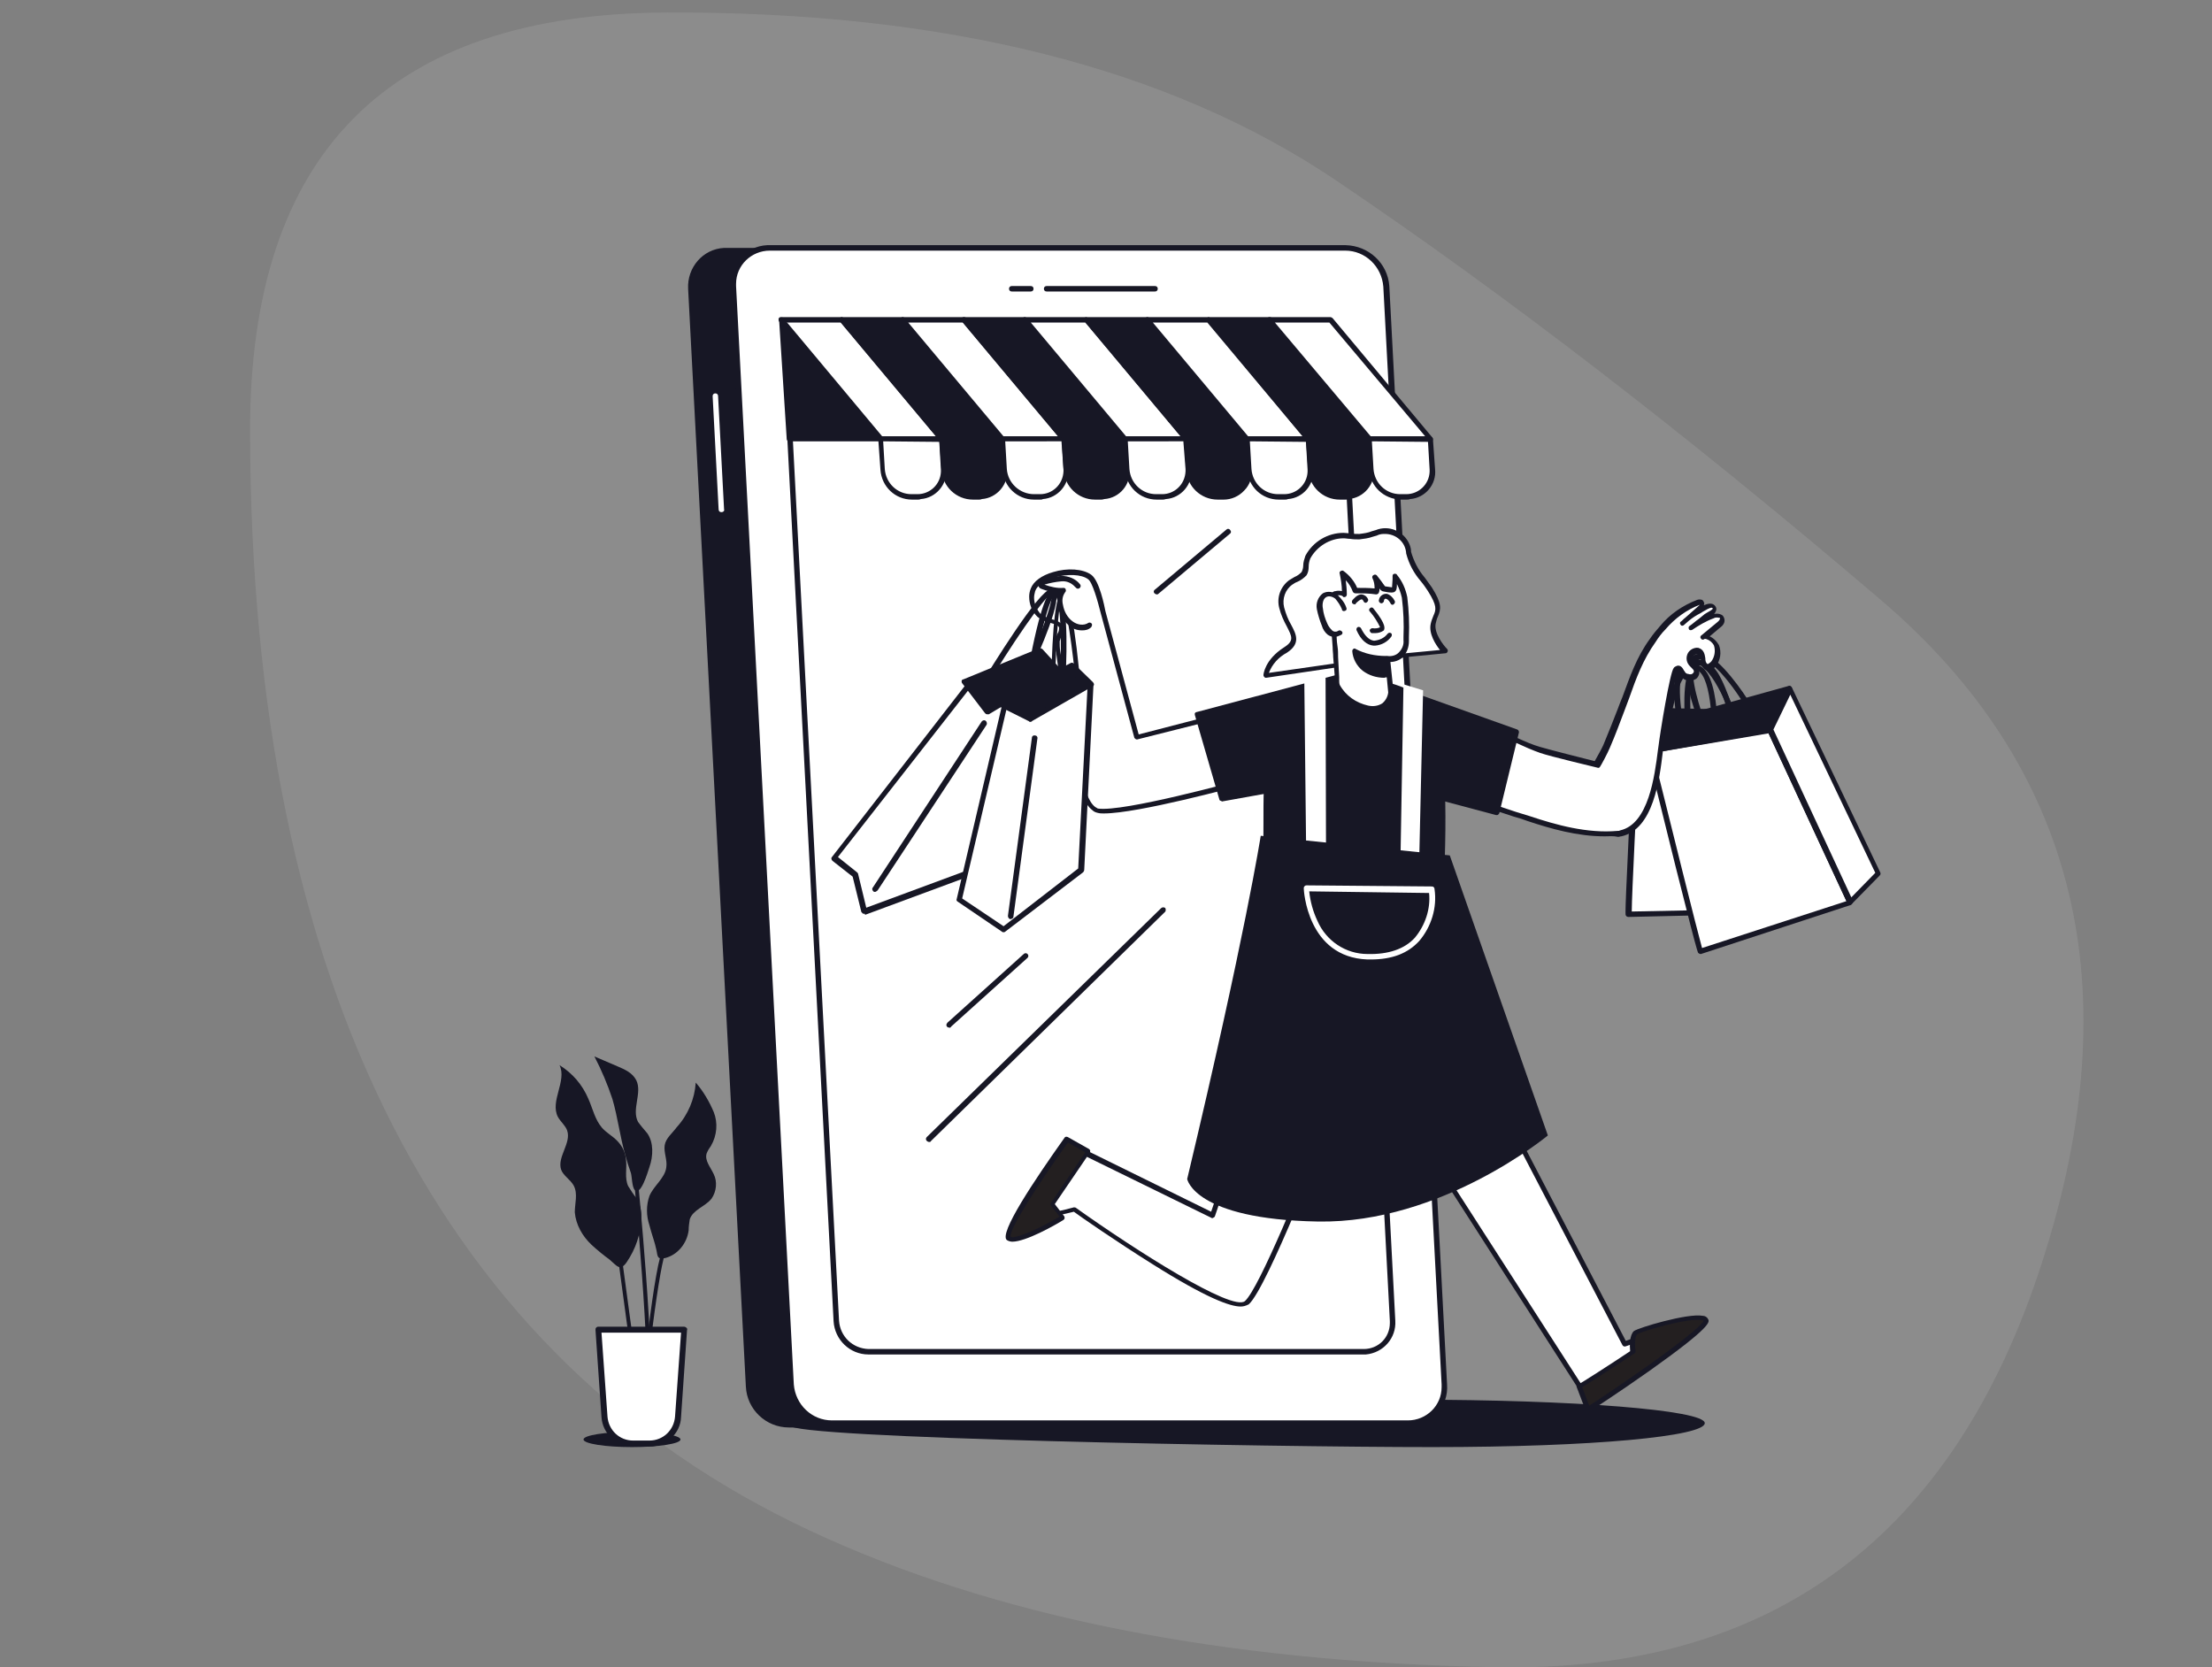 <?xml version="1.0" encoding="utf-8"?>
<!-- Generator: Adobe Illustrator 24.3.0, SVG Export Plug-In . SVG Version: 6.00 Build 0)  -->
<svg version="1.1" id="Layer_1" xmlns="http://www.w3.org/2000/svg" xmlns:xlink="http://www.w3.org/1999/xlink" x="0px" y="0px"
	 viewBox="0 0 406 306" style="enable-background:new 0 0 406 306;" xml:space="preserve">
<rect x="0" y="0" width="406" height="306" fill="#808080" stroke="none"/>
<style type="text/css">
	.st0{opacity:0.1;}
	.st1{clip-path:url(#SVGID_2_);}
	.st2{fill:#FFFFFF;}
	.st3{fill:#171725;}
	.st4{fill:none;}
	.st5{fill:#D1D3D4;}
	.st6{fill:#231F20;}
</style>
<g class="st0">
	<defs>
		<path id="SVGID_1_" class="st0" d="M374.8,231.7c-16.2,50.4-49.6,75.2-100,74.3s-92.5-9.3-126.2-25.1s-59.2-40.5-76.5-74.3
			S46,130.5,45.9,79.3s25.4-76.8,76.5-77s92.1,10.1,122.8,30.8s64,46.3,100,77S391.1,181.3,374.8,231.7z"/>
	</defs>
	<use xlink:href="#SVGID_1_"  style="overflow:visible;fill:#FFFFFF;"/>
	<clipPath id="SVGID_2_">
		<use xlink:href="#SVGID_1_"  style="overflow:visible;"/>
	</clipPath>
	<g class="st1">
		<path class="st2" d="M374.8,231.7c-16.2,50.4-49.6,75.2-100,74.3s-92.5-9.3-126.2-25.1s-59.2-40.5-76.5-74.3S46,130.5,45.9,79.3
			s25.4-76.8,76.5-77s92.1,10.1,122.8,30.8s64,46.3,100,77S391.1,181.3,374.8,231.7z"/>
	</g>
</g>
<g id="_332_online_shopping_flatline">
	<path class="st3" d="M312.9,261.2c0,2.4-20.3,4.4-50,4.4s-118-1.6-118-4c0-2.4,84.6-4.7,114.3-4.7
		C288.8,256.9,312.9,258.8,312.9,261.2z"/>
	<path class="st3" d="M144.8,261.6h105.7c3.7,0,6.7-2.9,6.7-6.6c0-0.2,0-0.3,0-0.5L246.6,52.9c-0.2-4-3.5-7.1-7.5-7.1H133.5
		c-3.7,0-6.7,2.9-6.7,6.6c0,0.2,0,0.3,0,0.5l10.6,201.6C137.6,258.5,140.9,261.6,144.8,261.6z"/>
	<path class="st3" d="M250.5,262H144.8c-4.2,0-7.7-3.3-7.9-7.5L126.3,53c-0.2-3.9,2.7-7.3,6.6-7.5c0.2,0,0.3,0,0.5,0h105.7
		c4.2,0,7.7,3.3,7.9,7.5l10.6,201.6c0.3,3.9-2.7,7.3-6.6,7.5C250.9,262.1,250.7,262.1,250.5,262L250.5,262z M133.5,46.3
		c-3.4,0-6.3,2.7-6.3,6.2c0,0.2,0,0.3,0,0.5l10.6,201.6c0.2,3.7,3.3,6.6,7,6.7h105.7c1.7,0,3.4-0.7,4.6-1.9c1.2-1.3,1.8-3,1.7-4.7
		L246.2,53c-0.2-3.7-3.3-6.6-7-6.7H133.5z"/>
	<path class="st2" d="M152.6,261.2h105.7c3.7,0,6.7-2.9,6.7-6.6c0-0.2,0-0.3,0-0.5L254.4,52.6c-0.2-4-3.5-7.1-7.5-7.1H141.3
		c-3.7,0-6.7,2.9-6.7,6.6c0,0.2,0,0.3,0,0.5l10.6,201.6C145.4,258.1,148.7,261.2,152.6,261.2z"/>
	<path class="st3" d="M258.3,261.7H152.6c-4.2-0.1-7.7-3.4-8-7.6L134.1,52.6c-0.3-4,2.7-7.4,6.7-7.6c0.2,0,0.4,0,0.5,0h105.7
		c4.2,0.1,7.7,3.3,8,7.5l10.6,201.6c0.3,4-2.7,7.4-6.7,7.6C258.7,261.7,258.5,261.7,258.3,261.7L258.3,261.7z M141.3,46
		c-3.4,0-6.2,2.7-6.2,6.1c0,0.1,0,0.3,0,0.4l10.6,201.6c0.3,3.7,3.3,6.6,7,6.6h105.7c3.4,0,6.2-2.7,6.2-6.1c0-0.2,0-0.3,0-0.5
		L253.9,52.6c-0.3-3.7-3.3-6.6-7-6.6H141.3z"/>
	<path class="st3" d="M250.3,248.6h-90.9c-3.4,0-6.2-2.7-6.4-6.1l-9.3-177.4c-0.2-3.2,2.2-6,5.4-6.2c0.1,0,0.3,0,0.4,0h90.9
		c3.4,0,6.2,2.7,6.4,6.1l9.3,177.4c0.2,3.2-2.2,5.9-5.4,6.2C250.6,248.6,250.4,248.6,250.3,248.6z M149.5,59.9
		c-1.3,0-2.6,0.5-3.5,1.5c-0.9,1-1.4,2.3-1.3,3.6l9.3,177.4c0.2,2.9,2.5,5.1,5.4,5.2h90.9c2.7,0,4.8-2.1,4.8-4.8c0-0.1,0-0.2,0-0.3
		l-9.3-177.4c-0.2-2.9-2.6-5.1-5.4-5.2L149.5,59.9z"/>
	<path class="st3" d="M212,53.5h-19.9c-0.3,0-0.5-0.2-0.5-0.5s0.2-0.5,0.5-0.5H212c0.3,0,0.5,0.2,0.5,0.5S212.3,53.5,212,53.5z"/>
	<path class="st3" d="M189.2,53.5h-3.5c-0.3,0-0.5-0.2-0.5-0.5s0.2-0.5,0.5-0.5h3.5c0.3,0,0.5,0.2,0.5,0.5S189.5,53.5,189.2,53.5z"
		/>
	<path class="st2" d="M132.4,94c-0.3,0-0.5-0.2-0.5-0.5l-1.1-20.8c0-0.3,0.2-0.5,0.5-0.5c0.3,0,0.5,0.2,0.5,0.5c0,0,0,0,0,0
		l1.1,20.8C133,93.7,132.8,94,132.4,94C132.5,94,132.5,94,132.4,94L132.4,94z"/>
	<polygon class="st2" points="172.8,80.6 161.6,80.6 143.3,58.7 154.5,58.7 	"/>
	<path class="st3" d="M172.8,81h-11.2c-0.1,0-0.3-0.1-0.4-0.2L143,59c-0.1-0.1-0.1-0.3-0.1-0.5c0.1-0.2,0.2-0.3,0.4-0.3h11.2
		c0.1,0,0.3,0.1,0.4,0.2l18.3,21.9c0.1,0.1,0.1,0.3,0.1,0.5C173.1,80.9,173,81,172.8,81z M161.8,80.1h10l-17.5-20.9h-10L161.8,80.1z
		"/>
	<path class="st2" d="M172.8,80.6h-11.2l0.4,5.6c0.2,2.8,2.5,5,5.4,5.1h1.2c2.6,0,4.7-2,4.7-4.6c0-0.2,0-0.3,0-0.5L172.8,80.6z"/>
	<path class="st3" d="M168.5,91.7h-1.1c-3.1,0-5.6-2.4-5.8-5.5l-0.4-5.6c0-0.3,0.2-0.5,0.4-0.5c0,0,0,0,0,0h11.2
		c0.2,0,0.4,0.2,0.5,0.4l0.4,5.6c0.2,2.8-1.9,5.3-4.7,5.5C168.8,91.7,168.6,91.7,168.5,91.7L168.5,91.7z M162.1,81l0.3,5.1
		c0.2,2.6,2.3,4.6,4.9,4.6h1.1c2.3,0,4.2-1.8,4.3-4.1c0-0.1,0-0.3,0-0.4l-0.3-5.1L162.1,81z"/>
	<polygon class="st3" points="184,80.6 172.8,80.6 154.5,58.7 165.7,58.7 	"/>
	<path class="st3" d="M184,81h-11.2c-0.1,0-0.3-0.1-0.4-0.2L154.2,59c-0.1-0.1-0.1-0.3-0.1-0.5c0.1-0.2,0.2-0.3,0.4-0.3h11.2
		c0.1,0,0.3,0.1,0.4,0.2l18.3,21.9c0.2,0.2,0.2,0.5,0,0.6C184.2,81,184.1,81.1,184,81L184,81z M173,80.1h10l-17.5-20.9h-10L173,80.1
		z"/>
	<path class="st3" d="M184,80.6h-11.2l0.4,5.6c0.2,2.8,2.5,5,5.4,5.1h1.1c2.6,0,4.7-2,4.7-4.6c0-0.2,0-0.3,0-0.5L184,80.6z"/>
	<path class="st3" d="M179.7,91.7h-1.1c-3.1,0-5.6-2.4-5.8-5.5l-0.4-5.6c0-0.1,0-0.3,0.1-0.4c0.1-0.1,0.2-0.1,0.3-0.1H184
		c0.2,0,0.4,0.2,0.5,0.4l0.4,5.6c0.2,2.8-1.9,5.3-4.7,5.5C180,91.7,179.8,91.7,179.7,91.7z M173.3,81l0.3,5.1
		c0.2,2.6,2.3,4.6,4.9,4.6h1.1c2.3,0,4.2-1.8,4.3-4.1c0-0.1,0-0.3,0-0.4l-0.3-5.1L173.3,81z"/>
	<polygon class="st2" points="195.2,80.6 184,80.6 165.7,58.7 177,58.7 	"/>
	<path class="st3" d="M195.2,81H184c-0.1,0-0.2,0-0.3-0.1l-18.3-21.9c-0.1-0.1-0.1-0.3-0.1-0.5c0.1-0.2,0.2-0.3,0.4-0.3H177
		c0.1,0,0.3,0.1,0.4,0.2l18.3,21.9c0.1,0.1,0.1,0.3,0.1,0.5C195.6,81,195.4,81.1,195.2,81z M184.2,80.1h10l-17.5-20.9h-10
		L184.2,80.1z"/>
	<path class="st2" d="M195.2,80.6H184l0.4,5.6c0.2,2.8,2.5,5,5.4,5.1h1.1c2.6,0,4.7-2,4.7-4.6c0-0.2,0-0.3,0-0.5L195.2,80.6z"/>
	<path class="st3" d="M190.9,91.7h-1.1c-3.1,0-5.6-2.4-5.8-5.5l-0.4-5.6c0-0.3,0.2-0.5,0.4-0.5c0,0,0,0,0,0h11.2
		c0.2,0,0.4,0.2,0.5,0.4l0.4,5.6c0.2,2.8-1.9,5.3-4.7,5.5C191.3,91.7,191.1,91.7,190.9,91.7L190.9,91.7z M184.5,81l0.3,5.1
		c0.2,2.6,2.4,4.6,5,4.6h1.1c2.3,0,4.2-1.8,4.3-4.2c0-0.1,0-0.3,0-0.4l-0.3-5.1L184.5,81z"/>
	<polygon class="st3" points="206.5,80.6 195.2,80.6 177,58.7 188.2,58.7 	"/>
	<path class="st3" d="M206.5,81h-11.2c-0.1,0-0.3,0-0.4-0.1L176.6,59c-0.1-0.1-0.1-0.3-0.1-0.5c0.1-0.2,0.2-0.3,0.4-0.3h11.2
		c0.1,0,0.3,0.1,0.4,0.2l18.3,21.9c0.2,0.2,0.2,0.5,0,0.6C206.7,81,206.6,81.1,206.5,81L206.5,81z M195.5,80.1h10L188,59.2h-10
		L195.5,80.1z"/>
	<path class="st3" d="M206.5,80.6h-11.2l0.4,5.6c0.2,2.8,2.5,5,5.4,5.1h1.1c2.6,0,4.7-2,4.7-4.6c0-0.2,0-0.3,0-0.5L206.5,80.6z"/>
	<path class="st3" d="M202.1,91.7H201c-3.1,0-5.6-2.4-5.8-5.5l-0.4-5.6c0-0.1,0-0.3,0.1-0.4c0.1-0.1,0.2-0.1,0.3-0.1h11.2
		c0.2,0,0.4,0.2,0.5,0.4l0.4,5.6c0.3,2.8-1.8,5.3-4.6,5.5C202.4,91.7,202.2,91.7,202.1,91.7L202.1,91.7z M195.7,81l0.3,5.1
		c0.2,2.6,2.3,4.6,4.9,4.6h1.1c2.3,0,4.2-1.8,4.3-4.1c0-0.1,0-0.3,0-0.4L206,81H195.7z"/>
	<polygon class="st2" points="217.7,80.6 206.5,80.6 188.2,58.7 199.4,58.7 	"/>
	<path class="st3" d="M217.7,81h-11.2c-0.1,0-0.3-0.1-0.4-0.2L187.8,59c-0.1-0.1-0.1-0.3-0.1-0.5c0.1-0.2,0.2-0.3,0.4-0.3h11.2
		c0.1,0,0.3,0.1,0.4,0.2L218,80.3c0.1,0.1,0.1,0.3,0.1,0.5C218,80.9,217.8,81,217.7,81z M206.7,80.1h10l-17.5-20.9h-10L206.7,80.1z"
		/>
	<path class="st2" d="M217.7,80.6h-11.2l0.4,5.6c0.2,2.8,2.5,5,5.4,5.1h1.1c2.6,0,4.7-2,4.7-4.6c0-0.2,0-0.3,0-0.5L217.7,80.6z"/>
	<path class="st3" d="M213.4,91.7h-1.1c-3.1,0-5.6-2.4-5.8-5.5l-0.3-5.6c0-0.1,0-0.3,0.1-0.4c0.1-0.1,0.2-0.1,0.3-0.1h11.2
		c0.2,0,0.4,0.2,0.5,0.4l0.4,5.6c0.2,2.8-1.9,5.3-4.7,5.5C213.7,91.7,213.5,91.7,213.4,91.7L213.4,91.7z M207,81l0.3,5.1
		c0.2,2.6,2.3,4.6,4.9,4.6h1.1c2.3,0,4.2-1.8,4.3-4.2c0-0.1,0-0.3,0-0.4l-0.4-5.1H207z"/>
	<polygon class="st3" points="228.9,80.6 217.7,80.6 199.4,58.7 210.6,58.7 	"/>
	<path class="st3" d="M228.9,81h-11.2c-0.1,0-0.3-0.1-0.4-0.2L199.1,59c-0.1-0.1-0.1-0.3-0.1-0.5c0.1-0.2,0.2-0.3,0.4-0.3h11.2
		c0.1,0,0.3,0.1,0.4,0.2l18.3,21.9c0.2,0.2,0.2,0.5,0,0.6C229.1,81,229,81.1,228.9,81L228.9,81z M217.9,80.1h10l-17.5-20.9h-10
		L217.9,80.1z"/>
	<path class="st3" d="M228.9,80.6h-11.2l0.4,5.6c0.2,2.8,2.5,5,5.4,5.1h1.1c2.6,0,4.7-2,4.7-4.6c0-0.2,0-0.3,0-0.5L228.9,80.6z"/>
	<path class="st3" d="M224.6,91.7h-1.1c-3.1,0-5.6-2.4-5.8-5.5l-0.4-5.6c0-0.1,0-0.3,0.1-0.4c0.1-0.1,0.2-0.1,0.3-0.1h11.2
		c0.2,0,0.4,0.2,0.5,0.4l0.4,5.6c0.1,1.4-0.4,2.9-1.4,3.9C227.4,91.1,226,91.7,224.6,91.7z M218.2,81l0.3,5.1
		c0.2,2.6,2.3,4.6,4.9,4.6h1.1c2.3,0,4.2-1.8,4.3-4.1c0-0.1,0-0.3,0-0.4l-0.3-5.1L218.2,81z"/>
	<polygon class="st2" points="240.1,80.6 228.9,80.6 210.6,58.7 221.8,58.7 	"/>
	<path class="st3" d="M240.1,81h-11.2c-0.1,0-0.3-0.1-0.4-0.2L210.3,59c-0.1-0.1-0.1-0.3-0.1-0.5c0.1-0.2,0.2-0.3,0.4-0.3h11.2
		c0.1,0,0.3,0.1,0.4,0.2l18.3,21.9c0.1,0.1,0.1,0.3,0.1,0.5C240.5,80.9,240.3,81,240.1,81z M229.1,80.1h10l-17.5-20.9h-10
		L229.1,80.1z"/>
	<path class="st2" d="M240.1,80.6h-11.2l0.4,5.6c0.2,2.8,2.5,5,5.4,5.1h1.1c2.6,0,4.7-2,4.7-4.6c0-0.2,0-0.3,0-0.5L240.1,80.6z"/>
	<path class="st3" d="M235.8,91.7h-1.1c-3.1,0-5.6-2.4-5.8-5.5l-0.4-5.6c0-0.1,0-0.3,0.1-0.4c0.1-0.1,0.2-0.1,0.3-0.1h11.2
		c0.2,0,0.4,0.2,0.5,0.4l0.4,5.6c0.3,2.8-1.8,5.3-4.6,5.5C236.2,91.7,236,91.7,235.8,91.7L235.8,91.7z M229.4,81l0.3,5.1
		c0.2,2.6,2.3,4.6,4.9,4.6h1.1c2.3,0,4.2-1.8,4.3-4.1c0-0.1,0-0.3,0-0.4l-0.3-5.1L229.4,81z"/>
	<polygon class="st3" points="251.3,80.6 240.1,80.6 221.8,58.7 233,58.7 	"/>
	<path class="st3" d="M251.3,81h-11.2c-0.1,0-0.3-0.1-0.4-0.2L221.6,59c-0.1-0.1-0.1-0.3-0.1-0.5c0.1-0.2,0.2-0.3,0.4-0.3h11.2
		c0.1,0,0.3,0.1,0.4,0.2l18.3,21.9c0.2,0.2,0.1,0.5-0.1,0.7C251.6,81,251.4,81,251.3,81z M240.3,80.1h10l-17.5-20.9h-10L240.3,80.1z
		"/>
	<path class="st3" d="M251.3,80.6h-11.2l0.4,5.6c0.2,2.8,2.5,5,5.4,5.1h1.1c2.6,0,4.7-2,4.7-4.6c0-0.2,0-0.3,0-0.5L251.3,80.6z"/>
	<path class="st3" d="M247,91.7h-1.1c-3.1,0-5.6-2.4-5.8-5.5l-0.4-5.6c0-0.1,0-0.3,0.1-0.4c0.1-0.1,0.2-0.1,0.3-0.1h11.2
		c0.2,0,0.4,0.2,0.5,0.4l0.4,5.6c0.2,2.8-1.9,5.3-4.7,5.5C247.3,91.7,247.1,91.7,247,91.7L247,91.7z M240.6,81l0.3,5.1
		c0.2,2.6,2.3,4.6,4.9,4.6h1.1c2.3,0,4.2-1.8,4.2-4.2c0-0.1,0-0.3,0-0.4l-0.3-5.1L240.6,81z"/>
	<polygon class="st2" points="262.6,80.6 251.3,80.6 233,58.7 244.3,58.7 	"/>
	<path class="st3" d="M262.6,81h-11.2c-0.1,0-0.3-0.1-0.4-0.2L232.7,59c-0.1-0.1-0.1-0.3-0.1-0.5c0.1-0.2,0.2-0.3,0.4-0.3h11.2
		c0.1,0,0.3,0.1,0.4,0.2l18.3,21.9c0.1,0.1,0.1,0.3,0.1,0.5C262.9,80.9,262.7,81,262.6,81z M251.6,80.1h10L244,59.2h-10L251.6,80.1z
		"/>
	<path class="st2" d="M262.6,80.6h-11.2l0.4,5.6c0.2,2.8,2.5,5,5.4,5.1h1.1c2.6,0,4.7-2,4.7-4.6c0-0.2,0-0.3,0-0.5L262.6,80.6z"/>
	<path class="st3" d="M258.2,91.7h-1.1c-3.1-0.1-5.6-2.4-5.8-5.5l-0.4-5.6c0-0.1,0-0.3,0.1-0.4c0.1-0.1,0.2-0.1,0.3-0.1h11.2
		c0.2,0,0.4,0.2,0.5,0.4l0.4,5.6c0.3,2.8-1.8,5.3-4.6,5.5C258.6,91.7,258.4,91.7,258.2,91.7L258.2,91.7z M251.8,81l0.3,5.1
		c0.2,2.6,2.3,4.6,4.9,4.6h1.1c2.3,0,4.2-1.8,4.3-4.1c0-0.1,0-0.3,0-0.4l-0.3-5.1L251.8,81z"/>
	<polygon class="st3" points="143.3,58.7 144.7,80.6 161.6,80.6 	"/>
	<path class="st3" d="M161.6,81h-16.8c-0.2,0-0.4-0.2-0.4-0.4l-1.4-21.9c0-0.2,0.1-0.4,0.3-0.4c0.2-0.1,0.4,0,0.5,0.1l18.3,21.9
		c0.1,0.1,0.1,0.3,0.1,0.5C161.9,80.9,161.8,81,161.6,81z M145.1,80.1h15.5L143.8,60L145.1,80.1z"/>
	<path class="st3" d="M318.3,133.6c-0.1,0-0.2,0-0.3-0.1c-0.2-0.1-0.3-0.3-0.3-0.5c-0.1-1.3-2.9-11.1-5.5-10.9
		c-0.3,0-0.6,0.2-0.8,0.4c-1.5,1.7-1.2,7.8-1,10c0,0.3-0.2,0.5-0.5,0.6c-0.3,0-0.5-0.2-0.6-0.5c0,0,0,0,0,0c0-0.3-0.8-8.3,1.3-10.7
		c0.4-0.5,0.9-0.7,1.5-0.8c1.1-0.1,2.1,0.8,3.2,2.4c1.8,2.9,3.7,9.2,3.3,9.8C318.7,133.5,318.5,133.6,318.3,133.6z"/>
	<line class="st4" x1="310.9" y1="135.7" x2="314.2" y2="164.3"/>
	<path class="st5" d="M314.2,164.8c-0.3,0-0.5-0.2-0.5-0.5l-3.3-28.6c0-0.3,0.2-0.5,0.4-0.6c0.3,0,0.5,0.2,0.6,0.4l3.2,28.6
		C314.7,164.5,314.5,164.8,314.2,164.8C314.2,164.8,314.2,164.8,314.2,164.8L314.2,164.8z"/>
	<path class="st2" d="M298.9,167.8c-0.2-0.4,1.5-33.8,1.5-33.8l19.8,2.4l4.4,30.8L298.9,167.8z"/>
	<path class="st3" d="M298.9,168.3c-0.2,0-0.4-0.1-0.5-0.3c-0.1-0.2-0.2-0.5,1.5-34c0-0.1,0.1-0.3,0.2-0.4c0.1-0.1,0.2-0.1,0.4-0.1
		l19.8,2.4c0.2,0,0.4,0.2,0.4,0.4l4.4,30.8c0,0.1,0,0.3-0.1,0.4c-0.1,0.1-0.2,0.2-0.4,0.2L298.9,168.3L298.9,168.3z M301,134.6
		c-0.6,12.2-1.5,29.6-1.5,32.7l24.7-0.5l-4.2-29.9L301,134.6z"/>
	<polygon class="st3" points="300.5,134 303.3,130.5 325.3,130.9 320.3,136.4 	"/>
	<path class="st3" d="M320.3,136.9L320.3,136.9l-19.9-2.4c-0.2,0-0.3-0.1-0.4-0.3c-0.1-0.2,0-0.4,0.1-0.5l2.8-3.6
		c0.1-0.1,0.2-0.2,0.4-0.2l22,0.5c0.2,0,0.4,0.1,0.5,0.3c0.1,0.2,0,0.4-0.1,0.5l-5.1,5.5C320.6,136.9,320.4,136.9,320.3,136.9z
		 M301.5,133.6l18.7,2.2l4.1-4.5l-20.7-0.4L301.5,133.6z"/>
	<polygon class="st2" points="325.3,130.9 330.5,164 324.7,167.2 320.3,136.4 	"/>
	<path class="st5" d="M324.7,167.7c-0.1,0-0.2,0-0.2-0.1c-0.2-0.1-0.3-0.2-0.3-0.4l-4.4-30.8c0-0.2,0-0.3,0.1-0.4l5-5.5
		c0.1-0.1,0.3-0.2,0.5-0.2c0.2,0.1,0.3,0.2,0.4,0.4L331,164c0,0.2-0.1,0.4-0.3,0.5l-5.8,3.2C324.8,167.7,324.8,167.7,324.7,167.7z
		 M320.8,136.6l4.2,29.8l4.8-2.7l-4.9-31.7L320.8,136.6z"/>
	<path class="st3" d="M314.7,139.3L314.7,139.3c-0.3,0-0.5-0.3-0.5-0.5c0,0,0,0,0,0c0.3-6-0.2-15.6-3.1-15.9c-0.5,0-1,0.1-1.3,0.5
		c-2.5,2.2-3.6,10.7-3.8,13.8c0,0.3-0.3,0.5-0.5,0.5c-0.3,0-0.5-0.3-0.5-0.5c0,0,0,0,0,0c0-0.5,0.8-11.7,4.2-14.5
		c0.6-0.5,1.3-0.8,2-0.7c4.8,0.4,4.1,15.2,4.1,16.9C315.2,139.1,315,139.3,314.7,139.3z"/>
	<path class="st3" d="M312.6,133.6c-0.2,0-0.4-0.1-0.5-0.3c-0.1-0.3-3.6-8.6-2.1-11.9c0.2-0.6,0.7-1.1,1.3-1.3
		c1.1-0.4,2.5,0.1,4.1,1.6c2.9,2.6,6.9,8.7,6.8,9.4c0,0.3-0.2,0.5-0.5,0.5s-0.5-0.2-0.5-0.5c-0.4-1-6.6-11.1-9.5-10
		c-0.3,0.1-0.6,0.4-0.7,0.7c-1,2.4,1.2,8.8,2.1,11.1c0.1,0.3,0,0.6-0.3,0.7c0,0,0,0,0,0C312.7,133.6,312.7,133.6,312.6,133.6z"/>
	<line class="st4" x1="314.6" y1="136.2" x2="327.4" y2="165.9"/>
	<path class="st5" d="M327.4,166.4c-0.2,0-0.4-0.1-0.5-0.3l-12.8-29.7c-0.1-0.3,0-0.6,0.3-0.7c0.3-0.1,0.6,0,0.7,0.3l12.8,29.7
		c0.1,0.3,0,0.6-0.3,0.7c0,0,0,0,0,0C327.5,166.4,327.5,166.4,327.4,166.4z"/>
	<path class="st2" d="M312.1,174.6c-0.3-0.4-9.3-36.8-9.3-36.8l22.1-3.9l14.7,31.7L312.1,174.6z"/>
	<path class="st3" d="M312.1,175.1c-0.1,0-0.3-0.1-0.4-0.2c-0.1-0.1-0.4-0.5-9.4-37c0-0.1,0-0.3,0.1-0.4c0.1-0.1,0.2-0.2,0.3-0.2
		l22.1-3.9c0.2,0,0.4,0.1,0.5,0.3l14.7,31.7c0.1,0.1,0.1,0.3,0,0.4c-0.1,0.1-0.2,0.2-0.3,0.3l-27.5,9
		C312.2,175.1,312.1,175.1,312.1,175.1z M303.4,138.2c3.3,13.3,8.1,32.6,9,35.8l26.5-8.6l-14.3-30.8L303.4,138.2z"/>
	<polygon class="st3" points="302.8,137.7 304.7,133 328.5,126.3 324.9,133.9 	"/>
	<path class="st3" d="M302.8,138.3c-0.2,0-0.3-0.1-0.4-0.2c-0.1-0.1-0.1-0.3-0.1-0.5l1.9-4.8c0.1-0.2,0.2-0.3,0.3-0.3l23.8-6.6
		c0.2-0.1,0.4,0,0.5,0.2c0.1,0.2,0.2,0.4,0.1,0.5l-3.6,7.5c-0.1,0.1-0.2,0.3-0.4,0.3L302.8,138.3L302.8,138.3z M305.1,133.4
		l-1.5,3.7l21-3.7l3-6.3L305.1,133.4z"/>
	<polygon class="st2" points="328.5,126.3 344.8,160.3 339.6,165.6 324.9,133.9 	"/>
	<path class="st3" d="M339.6,166.1L339.6,166.1c-0.2,0-0.4-0.1-0.5-0.3l-14.7-31.7c-0.1-0.1-0.1-0.3,0-0.4l3.6-7.5
		c0.1-0.3,0.5-0.3,0.7-0.2c0.1,0,0.1,0.1,0.2,0.2l16.2,33.9c0.1,0.2,0.1,0.4-0.1,0.6l-5.2,5.3C339.9,166,339.7,166.1,339.6,166.1z
		 M325.5,133.9l14.3,30.8l4.4-4.5l-15.6-32.7L325.5,133.9z"/>
	<path class="st3" d="M309.1,136.2c-0.2,0-0.4-0.1-0.5-0.3c-0.1-0.4-2.8-10.5-0.2-13.9c0.4-0.6,1.1-1,1.9-1.1
		c5.1-0.9,9.1,12.3,9.5,13.8c0.1,0.2-0.1,0.4-0.3,0.5c0,0,0,0,0,0c-0.3,0.1-0.5-0.1-0.6-0.3c-1.6-5.4-5.2-13.7-8.4-13.2
		c-0.5,0.1-1,0.4-1.2,0.8c-2,2.6-0.4,10.4,0.4,13.2c0.1,0.2-0.1,0.4-0.3,0.5c0,0,0,0,0,0L309.1,136.2z"/>
	<path class="st2" d="M264,139c-0.7-2.7-0.2-5.4,3.2-5.9c5.1-0.8,10.6,2.9,15.3,4.4c1.6,0.5,10.4,2.7,10.4,2.7s1.4-2.5,1.8-3.4
		c0.9-2.2,1.7-4.3,2.6-6.5c1.7-4.5,3-8.9,5.8-12.9c0.6-0.8,1.2-1.6,1.9-2.4c1.8-2.1,4-3.7,6.6-4.6c0.2-0.1,0.3-0.1,0.5,0
		c0.3,0.2,0.1,0.7-0.2,0.9l-3.4,2.9c0.9-0.9,2-1.6,3.1-2.2c0.5-0.3,2.1-1.3,2.7-0.8c0.8,0.8-1,1.5-1.4,1.8c-0.9,0.7-1.8,1.6-2.8,2.3
		c1.3-0.9,2.6-1.6,4.1-2.2c0.7-0.3,1.7-0.3,1.9,0.4c0.1,0.5-0.3,0.9-0.7,1.2l-2.9,2.4c0.8-0.7,2.3,0.6,2.6,1.3
		c0.4,1.1,0.2,2.4-0.5,3.4c-0.2,0.2-0.4,0.4-0.6,0.5c-0.3,0.1-0.6,0.1-0.8-0.1c-0.9-0.7,0.1-2.4-1.4-2.8c-0.6-0.1-1.3,0.3-1.5,0.9
		c-0.2,0.6,0,1.3,0.4,1.7c0.3,0.4,0.8,0.7,0.8,1.2c0,0.3-0.2,0.6-0.4,0.7c-0.7,0.5-1.7,0.3-2.2-0.5c0,0,0,0,0-0.1
		c-0.2-0.4-0.4-0.9-0.8-0.8c-0.1,0-0.3,0.1-0.3,0.3c-0.5,0.6-2.3,10.8-2.7,14.2c-0.6,4.6-1.5,14.5-7.3,15.8c-0.2,0-0.4,0.1-0.6,0.1
		c-5.5,0.5-11.2-0.9-16.3-2.7c-4.3-1.5-9.2-2.6-12.9-5.4C265.9,143.3,264.6,141.3,264,139z"/>
	<path class="st3" d="M294.5,153.5c-5,0-9.9-1.4-14.1-2.8c-0.8-0.3-1.7-0.6-2.5-0.8c-3.7-1.2-7.5-2.4-10.5-4.6
		c-1.9-1.6-3.2-3.7-3.8-6.1l0,0c-0.5-1.5-0.4-3.2,0.4-4.6c0.7-1.1,1.9-1.7,3.2-1.9c3.7-0.6,7.5,1.1,11.2,2.7
		c1.5,0.7,2.9,1.3,4.3,1.7c1.3,0.4,8.4,2.2,10,2.6c0.4-0.7,1.3-2.3,1.6-3c0.9-2.2,1.8-4.4,2.6-6.5c0.3-0.8,0.6-1.6,0.9-2.3
		c1.4-3.8,2.6-7.3,5-10.6c0.6-0.9,1.3-1.7,1.9-2.4c1.8-2.2,4.2-3.8,6.8-4.8c0.3-0.1,0.6-0.1,0.9,0c0.2,0.1,0.3,0.3,0.4,0.6
		c0,0.1,0,0.3-0.1,0.4c0.7-0.3,1.5-0.5,2,0c0.2,0.2,0.4,0.5,0.3,0.9c-0.1,0.3-0.2,0.5-0.4,0.7c0.4-0.1,0.9-0.1,1.3,0.1
		c0.3,0.1,0.5,0.4,0.6,0.8c0.2,0.8-0.5,1.4-0.8,1.6l-1.9,1.6c0.7,0.3,1.3,0.9,1.7,1.6c0.5,1.3,0.3,2.8-0.6,3.9
		c-0.2,0.3-0.5,0.5-0.8,0.7c-0.4,0.2-0.9,0.1-1.3-0.2c-0.4-0.4-0.7-1-0.6-1.6c-0.1-0.7-0.1-1-0.6-1.1c-0.4-0.1-0.8,0.2-0.9,0.6
		c-0.1,0.4,0,0.9,0.3,1.3l0.2,0.2c0.4,0.3,0.7,0.8,0.7,1.3c0,0.4-0.3,0.9-0.6,1.1c-0.9,0.6-2.2,0.4-2.8-0.5c0-0.1-0.1-0.1-0.1-0.2
		l-0.1-0.2c-0.1-0.2-0.2-0.3-0.3-0.4c0,0,0,0.1-0.1,0.1c-0.4,0.8-2.2,10.4-2.6,13.9l-0.1,0.7c-0.6,5-1.7,14.2-7.6,15.5
		c-0.2,0-0.4,0.1-0.6,0.1C296.1,153.4,295.4,153.5,294.5,153.5z M268.7,133.4c-0.5,0-1,0-1.4,0.1c-1,0.1-1.9,0.6-2.5,1.5
		c-0.6,1.2-0.7,2.6-0.3,3.9l0,0c0.6,2.2,1.8,4.1,3.5,5.6c2.9,2.2,6.6,3.3,10.2,4.5c0.9,0.3,1.7,0.5,2.6,0.8
		c4.8,1.6,10.5,3.2,16.1,2.7c0.2,0,0.3,0,0.5-0.1c5.2-1.2,6.3-10,6.9-14.7l0.1-0.7c0.3-2.5,2.1-13.6,2.8-14.4
		c0.1-0.2,0.4-0.3,0.6-0.4c0.7-0.2,1.1,0.5,1.3,0.9l0.1,0.1c0.1,0.3,0.4,0.5,0.7,0.5c0.3,0.1,0.6,0.1,0.8-0.1
		c0.1-0.1,0.2-0.2,0.2-0.4c0-0.2-0.2-0.4-0.4-0.6c-0.1-0.1-0.2-0.2-0.3-0.3c-0.6-0.6-0.8-1.4-0.5-2.2c0.3-0.8,1.2-1.3,2-1.2
		c1.1,0.3,1.2,1.3,1.3,1.9c0,0.5,0.1,0.8,0.3,1c0.1,0.1,0.2,0.1,0.3,0c0.2-0.1,0.3-0.2,0.5-0.4c0.6-0.8,0.8-1.9,0.5-2.9
		c-0.3-0.6-0.8-1-1.4-1.2c-0.3-0.1-0.4,0-0.4,0l0,0c-0.2,0.2-0.5,0.1-0.6-0.1c0,0,0,0,0,0c-0.2-0.2-0.1-0.5,0.1-0.6l0,0l2.9-2.4
		c0.4-0.3,0.5-0.6,0.5-0.7c0-0.1,0-0.1-0.1-0.1c-0.4-0.1-0.8-0.1-1.1,0.1c-1.4,0.5-2.7,1.3-3.9,2.1l0,0l0,0
		c-0.2,0.1-0.5,0.1-0.6-0.1c0,0,0,0,0,0c-0.1-0.2-0.1-0.5,0.1-0.6c0,0,0,0,0,0l0,0c0.6-0.4,1.1-0.9,1.7-1.3c0.4-0.3,0.7-0.6,1.1-0.9
		c0.2-0.1,0.3-0.2,0.5-0.3c0.2-0.1,0.9-0.5,1-0.7l0,0c0,0,0,0-0.1-0.1c-0.1-0.1-0.3-0.2-1.8,0.7l-0.3,0.2c-0.8,0.4-1.6,0.9-2.3,1.5
		l-0.8,0.7c-0.2,0.2-0.5,0.2-0.6,0c-0.2-0.2-0.2-0.5,0-0.6c0.3-0.2,0.5-0.5,0.8-0.7l2.6-2.3l0.1-0.1c-2.4,0.9-4.6,2.5-6.3,4.5
		c-0.7,0.7-1.3,1.5-1.8,2.3c-2.3,3.2-3.6,6.7-4.9,10.4c-0.3,0.8-0.6,1.6-0.9,2.4c-0.8,2.1-1.6,4.3-2.6,6.6c-0.4,1-1.7,3.4-1.8,3.5
		c-0.1,0.2-0.3,0.3-0.5,0.2c-0.4-0.1-8.8-2.1-10.5-2.7c-1.4-0.5-2.8-1.1-4.3-1.8C274.9,134.8,271.7,133.4,268.7,133.4z"/>
	<path class="st2" d="M225.7,131l-17.1,4.4l-6.2-23.1c0,0-1.2-5.5-2.4-6.4c-2.5-1.8-9.2-0.6-10.4,2.4c-0.2,0.4-0.2,0.9-0.2,1.3
		c0,1.3,0.5,2.5,1.4,3.4c1.1,1.1,3.9,1,4.1,2.3c0.1,0.6-0.7,1.7-0.7,2.4c0,0.9,0,1.7,0.2,2.6c0.4,3.7,0.9,7.4,1.5,11.1
		c0.5,3.6,1.3,7.3,2.2,10.8c0.5,1.9,1.1,5.1,2.8,6.3c0.2,0.2,0.5,0.3,0.8,0.4c4.9,0.7,26-5.1,26-5.1"/>
	<path class="st3" d="M202.6,149.3c-0.4,0-0.7,0-1.1-0.1c-0.4-0.1-0.7-0.2-1-0.5c-1.6-1.2-2.2-3.8-2.7-5.8c-0.1-0.3-0.1-0.6-0.2-0.8
		c-0.9-3.6-1.7-7.2-2.2-10.9c-0.5-3.4-1-7-1.5-11.1c0-0.2,0-0.4-0.1-0.6c-0.1-0.7-0.2-1.4-0.1-2c0.1-0.4,0.2-0.8,0.4-1.2
		c0.2-0.3,0.3-0.7,0.3-1.1c-0.1-0.4-0.9-0.7-1.7-0.9c-0.9-0.2-1.7-0.6-2.3-1.1c-1-1-1.5-2.3-1.5-3.7c0-0.5,0.1-1,0.3-1.5
		c0.5-1.3,2-2.4,4.1-3c2.6-0.8,5.5-0.6,7,0.5c1.5,1.1,2.4,5.7,2.6,6.7l6.1,22.6l16.6-4.3c0.2-0.1,0.5,0.1,0.6,0.3c0,0,0,0,0,0
		c0.1,0.2-0.1,0.5-0.3,0.6c0,0,0,0,0,0l-17.1,4.3c-0.2,0.1-0.5-0.1-0.6-0.3l-6.2-23c-0.5-2-1.5-5.6-2.3-6.1c-1.2-0.9-3.8-1-6.2-0.3
		c-1.8,0.5-3.1,1.4-3.5,2.5c-0.1,0.4-0.2,0.8-0.2,1.2c0,1.1,0.5,2.2,1.2,3c0.6,0.4,1.2,0.7,1.9,0.9c1,0.3,2.1,0.6,2.3,1.6
		c0,0.6-0.1,1.1-0.4,1.6c-0.1,0.3-0.2,0.6-0.3,0.9c0,0.6,0,1.2,0.1,1.8l0.1,0.6c0.5,4.1,1,7.7,1.5,11.1c0.5,3.6,1.3,7.2,2.2,10.8
		c0.1,0.3,0.1,0.5,0.2,0.8c0.5,1.8,1.1,4.3,2.4,5.3c0.2,0.1,0.3,0.2,0.5,0.3c4.7,0.7,25.6-5.1,25.8-5.1c0.2-0.1,0.5,0.1,0.6,0.3
		c0.1,0.2-0.1,0.5-0.3,0.6C226.9,144.4,208.9,149.3,202.6,149.3z"/>
	<path class="st2" d="M258.2,120.3l7.2-0.7c0,0-2.7-2.8-2.2-5.1s2-2.4-0.6-6.4c-1.5-2.3-3.3-4-3.9-6.7c-0.7-3.1-2.6-4.5-5.9-3.7
		c-1,0.3-2.1,0.5-3.1,0.7c-1,0-1.9-0.2-2.9-0.2c-2.8,0-5.3,1.5-6.6,3.9c-0.5,1-0.2,2.3-0.7,3c-0.5,0.8-1.8,1.1-2.4,1.6
		c-1.5,1-2.1,2.9-1.6,4.6c0.7,3.7,4.2,5.6,0.7,7.7s-3.6,4.7-3.6,4.7L258.2,120.3z"/>
	<path class="st3" d="M232.4,124.4c-0.1,0-0.2,0-0.3-0.1c-0.1-0.1-0.2-0.2-0.2-0.4c0-0.1,0.2-2.8,3.8-5.1c1.9-1.2,1.4-2,0.5-3.8
		c-0.6-1.1-1.1-2.2-1.4-3.4c-0.5-1.9,0.2-3.9,1.8-5.1c0.3-0.2,0.7-0.4,1-0.6c0.5-0.2,0.9-0.5,1.3-0.9c0.2-0.4,0.3-0.8,0.3-1.2
		c0-0.6,0.2-1.2,0.4-1.8c1.4-2.6,4.1-4.2,7-4.2c0.4,0,0.9,0.1,1.3,0.1c0.5,0.1,1.1,0.1,1.6,0.1c0.8-0.1,1.6-0.2,2.3-0.5l0.7-0.2
		c2.4-1,5.2,0.2,6.2,2.6c0.2,0.5,0.3,0.9,0.3,1.4c0.5,1.7,1.3,3.3,2.5,4.7c0.4,0.6,0.9,1.2,1.3,1.8c1.9,3,1.7,4,1.1,5.4
		c-0.2,0.4-0.3,0.9-0.4,1.3c-0.3,1.7,1.4,3.9,2.1,4.6c0.1,0.1,0.2,0.3,0.1,0.5c-0.1,0.2-0.2,0.3-0.4,0.3l-7.2,0.7L232.4,124.4z
		 M246.6,98.8c-2.5,0-4.9,1.5-6.1,3.7c-0.2,0.5-0.3,1-0.3,1.5c0,0.6-0.1,1.1-0.4,1.6c-0.5,0.5-1,0.9-1.7,1.2
		c-0.3,0.1-0.6,0.3-0.9,0.5c-1.3,0.9-1.9,2.6-1.5,4.2c0.3,1.1,0.7,2.2,1.3,3.2c0.9,1.7,1.8,3.4-0.8,5.1c-1.5,0.8-2.7,2.1-3.3,3.7
		l25.1-3.6l0,0l6.3-0.6c-0.8-1-2.1-3-1.7-4.8c0.1-0.5,0.3-1,0.5-1.5c0.5-1.1,0.7-1.8-1-4.5c-0.4-0.6-0.8-1.2-1.3-1.8
		c-1.3-1.5-2.2-3.2-2.7-5.1c-0.1-2.1-1.9-3.7-4.1-3.6c-0.5,0-0.9,0.1-1.3,0.3l-0.7,0.2c-0.8,0.3-1.7,0.4-2.5,0.5
		c-0.6,0-1.1,0-1.7-0.1c-0.4,0-0.8-0.1-1.2-0.1L246.6,98.8z"/>
	<path class="st3" d="M180.1,127.1c-0.1,0-0.2,0-0.3-0.1c-0.2-0.1-0.3-0.5-0.2-0.7c2.6-4.2,11-17.9,13.3-18.2c0.2,0,0.5,0,0.7,0.2
		c1.6,1.5-2.8,11.3-4.7,15.4c-0.1,0.3-0.4,0.4-0.7,0.2c-0.3-0.1-0.4-0.4-0.2-0.7l0,0c2.8-6,5.4-12.9,5-14.2
		c-1.5,0.7-7.4,9.4-12.4,17.7C180.4,127,180.3,127.1,180.1,127.1z"/>
	<polygon class="st2" points="178.1,125.2 153.1,157.4 157,160.5 158.6,167.2 189.4,155.8 195.3,123.9 	"/>
	<path class="st3" d="M158.6,167.7c-0.1,0-0.2,0-0.2,0c-0.1-0.1-0.2-0.2-0.3-0.3l-1.6-6.5l-3.7-2.9c-0.2-0.2-0.3-0.5-0.1-0.7
		l25-32.2c0.1-0.1,0.2-0.2,0.4-0.2l17.2-1.3c0.2,0,0.3,0.1,0.4,0.2c0.1,0.1,0.2,0.3,0.1,0.4l-5.9,31.9c0,0.2-0.1,0.3-0.3,0.4
		l-30.8,11.4C158.7,167.7,158.7,167.7,158.6,167.7z M153.8,157.3l3.5,2.8c0.1,0.1,0.2,0.2,0.2,0.3l1.5,6.2l30-11.1l5.7-31l-16.2,1.2
		L153.8,157.3z"/>
	<polygon class="st3" points="181.2,130.6 177,125.2 190.9,119.5 194.1,123 	"/>
	<path class="st3" d="M181.2,131.1c-0.2,0-0.3-0.1-0.4-0.2l-4.2-5.5c-0.1-0.1-0.1-0.3-0.1-0.4c0-0.2,0.2-0.3,0.3-0.3l13.9-5.7
		c0.2-0.1,0.4,0,0.6,0.1l3.2,3.5c0.1,0.1,0.2,0.3,0.1,0.4c0,0.2-0.1,0.3-0.2,0.4l-12.9,7.7C181.4,131.1,181.3,131.1,181.2,131.1z
		 M177.8,125.4l3.5,4.6l12-7.1l-2.5-2.8L177.8,125.4z"/>
	<path class="st3" d="M188.2,129.6L188.2,129.6c-0.3,0-0.5-0.3-0.5-0.6c0-0.1,0.8-5.1,1.8-10.1c2.2-10.5,3.4-10.6,4.1-10.6
		c0.3,0,0.6,0.1,0.8,0.3c1.9,1.9,1.3,14.4,1.1,16.9c0,0.3-0.3,0.5-0.5,0.5c-0.3,0-0.5-0.3-0.5-0.5c0,0,0,0,0,0
		c0.5-8.4,0.1-15.8-0.9-16.2c-1.2,0.4-3.5,10.6-4.9,19.9C188.7,129.4,188.5,129.6,188.2,129.6z"/>
	<polygon class="st2" points="184.3,129.6 176,165.1 184.2,170.6 198.4,159.7 200.1,125.7 	"/>
	<path class="st3" d="M184.2,171.1c-0.1,0-0.2,0-0.3-0.1l-8.1-5.5c-0.2-0.1-0.3-0.3-0.2-0.5l8.3-35.5c0-0.2,0.2-0.3,0.4-0.4
		l15.8-3.9c0.2,0,0.3,0,0.4,0.1c0.1,0.1,0.2,0.3,0.2,0.4l-1.7,34c0,0.1-0.1,0.3-0.2,0.4L184.5,171
		C184.4,171.1,184.3,171.1,184.2,171.1z M176.6,164.9l7.6,5.1l13.7-10.6l1.7-33.1l-14.8,3.6L176.6,164.9z"/>
	<polygon class="st3" points="183.5,129.2 189.1,132 200.1,125.7 196.7,122.3 	"/>
	<path class="st3" d="M189.1,132.5c-0.1,0-0.2,0-0.2-0.1l-5.6-2.8c-0.2-0.1-0.3-0.3-0.3-0.5c0-0.2,0.1-0.4,0.3-0.5l13.2-6.9
		c0.2-0.1,0.4-0.1,0.6,0.1l3.5,3.4c0.1,0.1,0.2,0.3,0.2,0.4c0,0.2-0.1,0.3-0.3,0.4l-11,6.3C189.3,132.5,189.2,132.5,189.1,132.5z
		 M184.6,129.2l4.5,2.2l10.2-5.9l-2.7-2.6L184.6,129.2z"/>
	<line class="st4" x1="180.6" y1="132.7" x2="160.6" y2="163.2"/>
	<path class="st3" d="M160.6,163.7c-0.1,0-0.2,0-0.3-0.1c-0.2-0.2-0.3-0.5-0.1-0.7l20-30.5c0.2-0.2,0.5-0.3,0.7-0.1
		c0.2,0.1,0.3,0.5,0.2,0.7c0,0,0,0,0,0l-20,30.4C160.9,163.6,160.7,163.7,160.6,163.7z"/>
	<line class="st4" x1="189.9" y1="135.5" x2="185.5" y2="168.1"/>
	<path class="st3" d="M185.5,168.7L185.5,168.7c-0.3,0-0.5-0.3-0.5-0.6l4.4-32.7c0-0.3,0.3-0.5,0.6-0.4c0.3,0,0.5,0.3,0.4,0.6
		l-4.4,32.7C186,168.5,185.8,168.6,185.5,168.7z"/>
	<path class="st3" d="M193.3,128.7L193.3,128.7c-0.2,0-0.4-0.2-0.4-0.4c0.1-8.8,0.5-19.3,2-19.4l0,0c1.3,0,2.5,6,3.5,17.9
		c0,0.2-0.1,0.4-0.4,0.4c0,0,0,0,0,0c-0.2,0-0.4-0.1-0.4-0.4c0,0,0,0,0,0c-0.7-7.7-1.9-15.9-2.7-17.1c-0.7,1.3-1.2,10.2-1.3,18.5
		C193.6,128.5,193.5,128.7,193.3,128.7z"/>
	<path class="st2" d="M229.5,202.3l-7,20.6l-25.3-12.4c0,0-9.3,12.3-7.6,12.6c1.7,0.3,7.6-1.3,7.6-1.3s28.2,20.1,31.6,17.1
		c3.4-3,14.9-32.9,14.9-32.9"/>
	<path class="st3" d="M227.7,239.8c-1.9,0-6.2-1.5-16.2-7.8c-6.7-4.2-13.2-8.7-14.4-9.6c-1.2,0.3-6,1.5-7.6,1.2
		c-0.2,0-0.4-0.2-0.5-0.4c-0.6-1.5,5.3-9.6,7.9-12.9c0.1-0.2,0.4-0.2,0.6-0.1l24.8,12.2l6.8-20.1c0.1-0.2,0.3-0.4,0.6-0.3
		c0.2,0.1,0.4,0.3,0.3,0.6l-7,20.6c0,0.1-0.1,0.2-0.3,0.3c-0.1,0.1-0.3,0.1-0.4,0l-24.9-12.2c-3.7,4.9-7.4,10.4-7.5,11.6
		c1.5,0.2,5.7-0.9,7.2-1.3c0.1,0,0.3,0,0.4,0.1c10.8,7.7,28.7,19.1,31,17.1c2.6-2.3,10.8-22.4,14.8-32.7c0.1-0.2,0.4-0.4,0.6-0.3
		c0,0,0,0,0,0c0.2,0.1,0.4,0.4,0.3,0.6c-0.5,1.2-11.6,30-15,33C228.6,239.7,228.2,239.8,227.7,239.8z"/>
	<path class="st2" d="M273.9,200l24.4,46.7c0,0,13.4-4.8,12.4-3.4c-1,1.4-19.7,12.7-19.7,12.7l-34.1-53.1"/>
	<path class="st3" d="M291,256.5c-0.2,0-0.3-0.1-0.4-0.2l-34.1-53.1c-0.1-0.2-0.1-0.5,0.1-0.6c0,0,0,0,0,0c0.2-0.1,0.5-0.1,0.6,0.1
		c0,0,0,0,0,0l33.9,52.7c6.4-3.8,15.9-9.8,18.5-11.8c-3.8,1-7.5,2.2-11.2,3.5c-0.2,0.1-0.5,0-0.6-0.2l-24.4-46.8
		c-0.1-0.2,0-0.5,0.3-0.6c0.2-0.1,0.4,0,0.5,0.2l24.2,46.4c11.8-4.2,12.3-3.6,12.6-3.3c0.2,0.2,0.2,0.5,0,0.7
		c-1,1.4-17.9,11.7-19.9,12.8C291.2,256.5,291.1,256.5,291,256.5z"/>
	<path class="st3" d="M237.5,128.8c-6.5,6.5-4.8,18.4-5.2,28.6l32.2,4.9c0,0,1.8-28.7-2.8-33C257.1,124.9,244,122.3,237.5,128.8z"/>
	<path class="st3" d="M264.5,162.8L264.5,162.8l-32.3-4.9c-0.2,0-0.4-0.2-0.4-0.5c0.1-2,0.1-4.2,0.1-6.3c0-8.5-0.1-17.3,5.3-22.6
		l0,0c6.5-6.4,19.9-4.3,24.8,0.4c4.7,4.5,3,32.2,3,33.4c0,0.1-0.1,0.2-0.2,0.3C264.7,162.7,264.6,162.8,264.5,162.8z M232.8,157.1
		l31.3,4.8c0.2-3.8,1.3-28.3-2.7-32.2c-4-3.9-17-6.9-23.6-0.5c-5.1,5.1-5.1,13.6-5,21.9C232.8,153,232.8,155,232.8,157.1z"/>
	<polygon class="st3" points="261.2,145.5 274.7,149.2 278.3,134.4 259.5,127.7 	"/>
	<path class="st3" d="M274.7,149.6h-0.1l-13.5-3.6c-0.2,0-0.3-0.2-0.3-0.4l-1.7-17.9c0-0.2,0-0.3,0.2-0.4c0.1-0.1,0.3-0.1,0.4-0.1
		l18.8,6.7c0.2,0.1,0.3,0.3,0.3,0.5l-3.6,14.8c0,0.1-0.1,0.2-0.2,0.3C274.9,149.6,274.8,149.6,274.7,149.6z M261.6,145.2l12.8,3.4
		l3.4-14l-17.8-6.3L261.6,145.2z"/>
	<polyline class="st3" points="245.3,124.3 219.7,131.1 224.2,146.6 248.1,142.3 245.4,125.9 	"/>
	<path class="st3" d="M224.2,147c-0.2,0-0.4-0.1-0.4-0.3l-4.5-15.5c0-0.1,0-0.2,0-0.3c0.1-0.1,0.2-0.2,0.3-0.2l25.6-6.8
		c0.2-0.1,0.5,0.1,0.5,0.3c0.1,0.2-0.1,0.5-0.3,0.5l-25.1,6.7l4.3,14.7l23.1-4.2L245,126c0-0.2,0.1-0.5,0.4-0.5
		c0.2,0,0.5,0.1,0.5,0.4l0,0l2.7,16.4c0,0.2-0.1,0.5-0.4,0.5l-23.9,4.3H224.2z"/>
	<path class="st2" d="M254.5,120.8l0.6,6.3c0,0-0.3,3.6-4.2,2.9c-2.4-0.5-4.4-1.9-5.5-4.1c-0.1-0.5-0.1-1.1-0.1-1.6l-0.2-3.7
		c-0.1-1.9-0.4-3.8-0.3-5.6c0.1-1.9,0-3.8,0.1-5.7c0-0.1,0-0.2,0.1-0.3c0.1-0.1,0.2-0.1,0.3-0.1c0.5-0.1,1.1-0.1,1.6,0
		c0-1.3-0.1-2.6-0.5-3.9c1.1,0.8,2,1.9,2.5,3.2c1.3-0.1,2.6,0,3.9,0.2c0.2-0.9,0-1.8-0.4-2.6c0.5,0.7,1,1.4,1.5,2.1
		c0.6,0.2,1.2,0.3,1.9,0.2c0.3-0.3,0.2-2,0.2-2.5c0.9,1.1,1.5,2.4,1.8,3.9c0.2,2.6,0.3,5.3,0.3,8c0.2,1.7-1,3.2-2.7,3.4
		C255.1,120.8,254.8,120.8,254.5,120.8z"/>
	<path class="st3" d="M251.9,130.5c-0.3,0-0.7,0-1-0.1c-2.5-0.5-4.6-2.1-5.8-4.3c-0.1-0.4-0.2-0.9-0.1-1.4c0-0.1,0-0.3,0-0.4
		l-0.3-3.7c0-0.6-0.1-1.2-0.1-1.8c-0.1-1.3-0.2-2.5-0.2-3.8c0-0.9,0-1.8,0-2.7c0-1,0-2,0-3c0-0.2,0.1-0.4,0.2-0.6
		c0.1-0.1,0.3-0.2,0.5-0.2c0.4-0.1,0.8-0.1,1.2,0c0-1.1-0.2-2.2-0.4-3.2c-0.1-0.2,0-0.4,0.2-0.5c0.2-0.1,0.4-0.1,0.5,0
		c1.1,0.8,2,1.9,2.5,3.1c1.1,0,2.1,0,3.2,0.1c0-0.7-0.1-1.3-0.4-1.9c-0.1-0.2,0-0.5,0.3-0.6c0.2-0.1,0.4,0,0.5,0.1
		c0.5,0.6,1,1.3,1.5,2c0.4,0.1,0.8,0.1,1.3,0.2c0-0.3,0.1-1.1,0.1-1.5c0-0.4,0-0.5,0-0.6c0-0.3,0.2-0.4,0.5-0.4
		c0.1,0,0.3,0.1,0.3,0.2c1,1.2,1.6,2.6,1.9,4.1c0.3,2.5,0.4,4.9,0.3,7.4v0.7c0,1.1-0.4,2.2-1.2,3c-0.6,0.5-1.4,0.8-2.2,0.8l0.6,5.7
		c-0.1,1.1-0.6,2.1-1.4,2.8C253.4,130.2,252.7,130.5,251.9,130.5z M245.3,109.3c0,1,0,2,0,3c0,0.9,0,1.8,0,2.7c0,1.2,0,2.5,0.2,3.7
		c0.1,0.6,0.1,1.3,0.1,1.9l0.2,3.7c0,0.2,0,0.3,0,0.5c0,0.3,0,0.6,0.1,0.9c1.1,2,3,3.3,5.2,3.8c0.9,0.2,1.8,0.1,2.6-0.4
		c0.6-0.5,1-1.2,1.1-2l-0.6-6.2c0-0.3,0.2-0.5,0.4-0.5c0,0,0.1,0,0.1,0c0.7,0.1,1.5-0.1,2-0.6c0.6-0.6,1-1.4,0.9-2.3v-0.6
		c0.1-2.4,0-4.8-0.3-7.2c-0.2-0.9-0.5-1.7-0.9-2.5c0,0.8-0.1,1.2-0.4,1.4c-0.4,0.4-2.3-0.1-2.3-0.1c-0.1-0.1-0.2-0.1-0.3-0.2l0,0
		l-0.2-0.3c0,0.2,0,0.5-0.1,0.7c0,0.2-0.3,0.4-0.5,0.4c-1.3-0.2-2.5-0.2-3.8-0.2c-0.2,0-0.4-0.1-0.5-0.3c-0.3-0.8-0.7-1.5-1.3-2.1
		c0.1,0.8,0.2,1.7,0.2,2.6c0,0.3-0.2,0.5-0.5,0.5c0,0-0.1,0-0.1,0C246.3,109.2,245.8,109.2,245.3,109.3z"/>
	<path class="st3" d="M254.8,123.9c-1.5,0.2-3.1-0.3-4.3-1.2c-1-0.8-1.7-2-1.7-3.3c1.8,0.9,3.8,1.4,5.8,1.4L254.8,123.9z"/>
	<path class="st3" d="M254.1,124.4c-1.4,0-2.8-0.4-4-1.3c-1.1-0.9-1.8-2.2-1.9-3.6c0-0.2,0.1-0.3,0.2-0.4c0.1-0.1,0.3-0.1,0.4,0
		c1.7,0.9,3.6,1.3,5.6,1.3c0.2,0,0.5,0.2,0.5,0.4c0,0,0,0,0,0l0.3,3c0,0.2-0.1,0.5-0.4,0.5C254.6,124.3,254.3,124.3,254.1,124.4z
		 M249.3,120.2c0.3,0.9,0.8,1.6,1.5,2.2c1,0.8,2.3,1.2,3.6,1.1l-0.2-2.2C252.4,121.2,250.8,120.8,249.3,120.2z"/>
	<path class="st3" d="M252.5,116.2c-0.2,0-0.4,0-0.7,0c-0.2,0-0.4-0.3-0.4-0.5c0-0.2,0.3-0.4,0.5-0.4c0.5,0.1,1.2,0,1.4-0.2
		c-0.5-1-1.1-2-1.9-2.9c-0.2-0.2-0.1-0.5,0.1-0.6c0,0,0,0,0,0c0.2-0.2,0.5-0.1,0.6,0.1c2.5,3.1,2,3.7,1.9,4
		C253.6,116,253,116.2,252.5,116.2z"/>
	<path class="st2" d="M246.6,111.6c-0.3-0.8-0.8-1.5-1.4-2c-0.6-0.6-1.5-0.7-2.3-0.3c-0.7,0.6-1,1.5-0.9,2.4c0.1,1,0.4,2,0.8,3
		c0.2,0.6,0.6,1.1,1,1.5c0.5,0.4,1.2,0.4,1.7,0.1"/>
	<path class="st3" d="M244.9,116.9c-0.5,0-0.9-0.2-1.2-0.4c-0.5-0.4-0.9-1-1.1-1.7c-0.4-1-0.7-2-0.9-3c-0.2-1.1,0.2-2.2,1.1-2.9
		c0.9-0.5,2.1-0.3,2.8,0.4c0.6,0.6,1.2,1.3,1.5,2.2c0.1,0.2,0.1,0.5-0.2,0.6c-0.2,0.1-0.5,0.1-0.6-0.2c0,0,0,0,0-0.1
		c-0.3-0.7-0.7-1.3-1.2-1.9c-0.5-0.4-1.2-0.6-1.7-0.3c-0.7,0.4-0.7,1.6-0.6,2c0.1,1,0.4,1.9,0.8,2.8c0.2,0.5,0.5,0.9,0.9,1.3
		c0.3,0.3,0.8,0.3,1.1,0.1c0.2-0.2,0.5-0.1,0.7,0.1c0.2,0.2,0.1,0.5-0.1,0.6C245.6,116.8,245.3,116.9,244.9,116.9z"/>
	<path class="st6" d="M289.8,254.4c0.1,0.1,9.8-6.3,9.8-6.3s-0.3-2.9,0.5-3.5c0.8-0.6,12-3.9,13-2.4c0.9,1.6-21.7,16.5-21.7,16.5
		L289.8,254.4z"/>
	<path class="st3" d="M291.4,259.1h-0.1c-0.1,0-0.2-0.1-0.3-0.3l-1.6-4.2c-0.1-0.2,0-0.4,0.2-0.5h0.1c0.6-0.3,5.9-3.7,9.5-6.1
		c-0.1-1-0.1-3,0.7-3.7c0.8-0.6,9.8-3.3,12.6-2.8c0.4,0,0.8,0.2,1,0.6c0.3,0.5,0.8,1.3-10.6,9.4c-5.5,3.9-11.2,7.6-11.2,7.6
		C291.6,259.1,291.5,259.1,291.4,259.1z M290.4,254.6l1.3,3.4c9.9-6.5,20.3-14,21-15.6c-0.1,0-0.2-0.1-0.3-0.1
		c-2.5-0.5-11.3,2.1-11.9,2.6c-0.4,0.3-0.5,1.8-0.3,3.1c0,0.2-0.1,0.3-0.2,0.4C293.8,252.5,291.4,254,290.4,254.6L290.4,254.6z"/>
	<path class="st6" d="M199.8,211.3l-6.6,9.7l2,2.4c0,0-8.5,5.1-10,3.9c-1.5-1.2,10.7-18.2,10.7-18.2L199.8,211.3z"/>
	<path class="st3" d="M185.8,227.9c-0.3,0-0.7-0.1-1-0.3c-1.5-1.2,5-10.9,10.6-18.8c0.1-0.2,0.4-0.2,0.6-0.1l3.9,2.2
		c0.1,0.1,0.2,0.2,0.2,0.3c0,0.1,0,0.3-0.1,0.4l-6.4,9.4l1.7,2.2c0.1,0.1,0.1,0.2,0.1,0.4c0,0.1-0.1,0.2-0.2,0.3
		C193.6,224.9,188.3,227.9,185.8,227.9z M196,209.7c-5.5,7.7-10.9,16.1-10.5,17.3c0.7,0.5,5.1-1.4,9-3.7l-1.6-2
		c-0.1-0.2-0.1-0.4,0-0.5l6.3-9.3L196,209.7z"/>
	<path class="st3" d="M252.4,118.5h-0.3c-1.2-0.1-2.3-1-3.1-2.8c-0.1-0.2,0-0.5,0.2-0.6c0,0,0,0,0,0c0.2-0.1,0.5,0,0.6,0.2
		c0.7,1.4,1.5,2.2,2.4,2.3c1-0.1,1.9-0.5,2.5-1.3c0.2-0.2,0.4-0.2,0.6-0.1c0,0,0,0,0,0c0.2,0.1,0.2,0.4,0.1,0.6c0,0,0,0,0,0
		C254.7,117.8,253.6,118.4,252.4,118.5z"/>
	<path class="st3" d="M248.6,110.9c-0.1,0-0.2,0-0.3-0.1c-0.2-0.1-0.2-0.4-0.1-0.6c0.1-0.1,0.9-1.2,1.8-1.1c0.5,0.1,0.9,0.4,1.1,0.9
		c0.1,0.2-0.1,0.5-0.3,0.6c-0.2,0.1-0.4,0-0.5-0.2c-0.1-0.2-0.2-0.4-0.4-0.4c-0.2,0-0.7,0.4-1,0.7
		C248.8,110.9,248.7,111,248.6,110.9z"/>
	<path class="st3" d="M255.6,111c-0.2,0-0.3-0.1-0.4-0.3c-0.1-0.2-0.4-0.7-0.8-0.8c-0.4-0.1-0.4,0.5-0.4,0.5
		c-0.1,0.2-0.3,0.4-0.6,0.3c-0.2-0.1-0.4-0.3-0.3-0.6c0,0,0,0,0,0c0.1-0.7,0.8-1.2,1.5-1.1c0.6,0.2,1.1,0.7,1.4,1.3
		c0.1,0.2,0,0.5-0.2,0.6c0,0,0,0,0,0C255.7,111,255.7,111,255.6,111z"/>
	<polygon class="st2" points="239.8,162.1 239.4,125.2 243.3,123.9 243.4,162.7 	"/>
	<polygon class="st2" points="257.6,125.6 257,160.6 260.4,161.7 261.2,126.7 	"/>
	<path class="st2" d="M197.7,107.6c-0.8-0.9-1.9-1.4-3-1.3c-1.1,0.1-2.3,0.3-3.3,0.7c-0.2,0.1-0.5,0.2-0.5,0.4
		c0,0.2,0.2,0.3,0.4,0.4c1.2,0.5,2.5,0.7,3.8,0.7c-0.6,0.8-0.8,1.8-0.5,2.7c0.2,1.3,0.9,2.5,1.9,3.3c1,0.9,2.5,1,3.6,0.4"/>
	<path class="st3" d="M198.6,115.7c-0.9,0-1.8-0.3-2.4-0.9c-1.1-0.9-1.8-2.2-2-3.6c-0.2-0.8-0.2-1.6,0.1-2.4
		c-1.1-0.1-2.1-0.3-3.1-0.7c-0.4-0.1-0.6-0.4-0.7-0.8c0-0.2,0-0.7,0.8-0.9c1.1-0.4,2.3-0.6,3.5-0.7l0,0c1.3,0,2.6,0.5,3.4,1.5
		c0.2,0.2,0.2,0.5,0,0.7c-0.2,0.2-0.5,0.2-0.7,0c0,0,0-0.1-0.1-0.1c-0.7-0.8-1.6-1.2-2.6-1.1l0,0c-1.1,0.1-2.1,0.3-3.1,0.6
		c1.1,0.4,2.3,0.7,3.5,0.6c0.2,0,0.4,0.1,0.4,0.3c0.1,0.2,0,0.4-0.1,0.5c-0.5,0.7-0.6,1.5-0.4,2.3c0.2,1.2,0.8,2.3,1.7,3
		c0.9,0.7,2.1,0.9,3,0.3c0.2-0.1,0.5,0,0.6,0.2c0.1,0.2,0,0.4-0.1,0.6C199.8,115.6,199.2,115.7,198.6,115.7z"/>
	<path class="st3" d="M170.5,209.6c-0.1,0-0.3-0.1-0.4-0.2c-0.2-0.2-0.2-0.5,0-0.7c0,0,0,0,0,0l43-42c0.2-0.2,0.5-0.2,0.7-0.1
		s0.2,0.5,0.1,0.7c0,0,0,0-0.1,0.1l-42.9,42C170.8,209.6,170.7,209.6,170.5,209.6z"/>
	<path class="st3" d="M212.3,109.1c-0.1,0-0.3-0.1-0.4-0.2c-0.2-0.2-0.2-0.5,0.1-0.7c0,0,0,0,0,0l13.1-11c0.2-0.2,0.5-0.2,0.7,0.1
		c0,0,0,0,0,0c0.2,0.2,0.2,0.5-0.1,0.7l-13.1,11C212.5,109.1,212.4,109.1,212.3,109.1z"/>
	<path class="st3" d="M174.2,188.6c-0.3,0-0.5-0.2-0.5-0.5c0-0.1,0.1-0.3,0.2-0.4l14-12.6c0.2-0.2,0.5-0.2,0.7,0
		c0.2,0.2,0.2,0.5,0,0.7l-14,12.6C174.5,188.6,174.3,188.7,174.2,188.6z"/>
	<ellipse class="st3" cx="116" cy="264.2" rx="8.9" ry="1.4"/>
	<path class="st3" d="M117.7,223.6c0.1-1.3-0.2-2.5-0.8-3.6c-0.6-0.7-1.1-1.5-1.6-2.3c-0.7-1.5-0.2-3.3-0.4-4.8
		c-0.1-1.4-0.7-2.6-1.7-3.6c-0.8-0.8-1.9-1.4-2.7-2.3c-1.3-1.5-1.7-3.5-2.5-5.3c-1.1-2.6-2.9-4.7-5.3-6.2c1.4,2.9-1.8,6.6-0.3,9.5
		c0.5,0.9,1.4,1.6,1.7,2.5c0.8,2.3-1.9,4.9-1.1,7.2c0.4,1.1,1.7,1.8,2.3,2.9c0.8,1.5,0.2,3.3,0.2,4.9c0.2,2.3,1.4,4.4,3.1,6
		c1.1,1,2.2,1.9,3.3,2.7c1.3,1.1,1.9,2.2,3.1,0.5C116.7,229.2,117.6,226.5,117.7,223.6z"/>
	<path class="st3" d="M119.2,224.9c-0.6-1.8-0.6-3.7,0-5.4c0.8-1.9,2.9-3.3,3.1-5.3c0.2-1.3-0.5-2.7-0.3-4s1.4-2.2,2.2-3.3
		c2.1-2.3,3.3-5.2,3.5-8.2c1.4,1.6,2.5,3.5,3.3,5.4c0.8,2,0.6,4.3-0.5,6.2c-0.3,0.4-0.6,0.9-0.8,1.4c-0.4,1.3,0.7,2.5,1.3,3.8
		c0.7,1.4,0.5,3.2-0.4,4.5c-1.2,1.5-3.4,2-4,3.8c-0.1,0.7-0.2,1.3-0.2,2c-0.3,2.4-2,4.5-4.3,5.1c-1.4,0.3-1.4-0.2-1.6-1.4
		C120.2,228,119.6,226.5,119.2,224.9z"/>
	<path class="st3" d="M114.8,212.1c-1-3.4-1.4-7-2.4-10.4c-0.9-2.7-2-5.3-3.3-7.8l4.2,1.8c1.4,0.6,2.8,1.2,3.5,2.6
		c1.1,2.3-0.9,5.3,0.3,7.6c0.5,0.7,1.1,1.4,1.7,2.1c1.2,1.7,1.1,4.2,0.4,6.2c-0.3,0.9-1.6,5.4-2.7,4.2c-0.5-0.5-0.5-2.4-0.7-3.1
		C115.4,214.2,115.1,213.2,114.8,212.1z"/>
	<path class="st3" d="M117.1,257.6c-0.8-5.6-3.5-25.3-3.5-25.5l0.7-0.1c0,0.2,2.7,19.9,3.5,25.5L117.1,257.6z"/>
	<path class="st3" d="M118.1,262.8h-0.7c0-6.6,2.8-32,4.4-33.7l0.5,0.5C121.2,230.7,118.2,253.7,118.1,262.8z"/>
	<path class="st3" d="M119.5,261.5h-0.7c0.6-14.3-2.4-44.4-2.4-44.7l0.7-0.1C117.1,217.1,120.2,247.2,119.5,261.5z"/>
	<path class="st2" d="M109.8,244.1h15.8l-1.1,16c-0.2,2.8-2.5,4.9-5.3,4.9h-3c-2.8,0-5.1-2.1-5.3-4.9L109.8,244.1z"/>
	<path class="st3" d="M119.2,265.5h-3c-3.1,0-5.6-2.4-5.8-5.4l-1.1-16c0-0.1,0-0.3,0.1-0.4c0.1-0.1,0.2-0.2,0.4-0.2h15.8
		c0.1,0,0.3,0.1,0.4,0.2c0.1,0.1,0.2,0.3,0.1,0.4l-1.1,16C124.9,263.1,122.3,265.5,119.2,265.5z M110.4,244.6l1.1,15.4
		c0.2,2.5,2.2,4.4,4.7,4.4h3c2.5,0,4.5-1.9,4.7-4.4l1.1-15.4H110.4z"/>
	<path class="st3" d="M231.4,153.4c0,0-2.8,18.1-13.5,63c0,0,1.3,7.4,24,7.8s42.2-15.8,42.2-15.8L266.1,157L231.4,153.4z"/>
	<path class="st2" d="M251.6,176.1H251c-11.1-0.4-11.7-12.8-11.7-13c0-0.1,0-0.3,0.1-0.4c0.1-0.1,0.2-0.2,0.4-0.2l23,0.2
		c0.3,0,0.5,0.2,0.5,0.5c0.5,3.4-0.6,6.9-2.8,9.5C258.4,175,255.5,176.1,251.6,176.1z M240.3,163.6c0.2,1.9,0.7,3.7,1.5,5.4
		c1.6,3.7,5.2,6.1,9.2,6.1c3.8,0.1,6.8-0.9,8.7-3c1.9-2.3,2.9-5.3,2.6-8.2L240.3,163.6z"/>
</g>
</svg>
